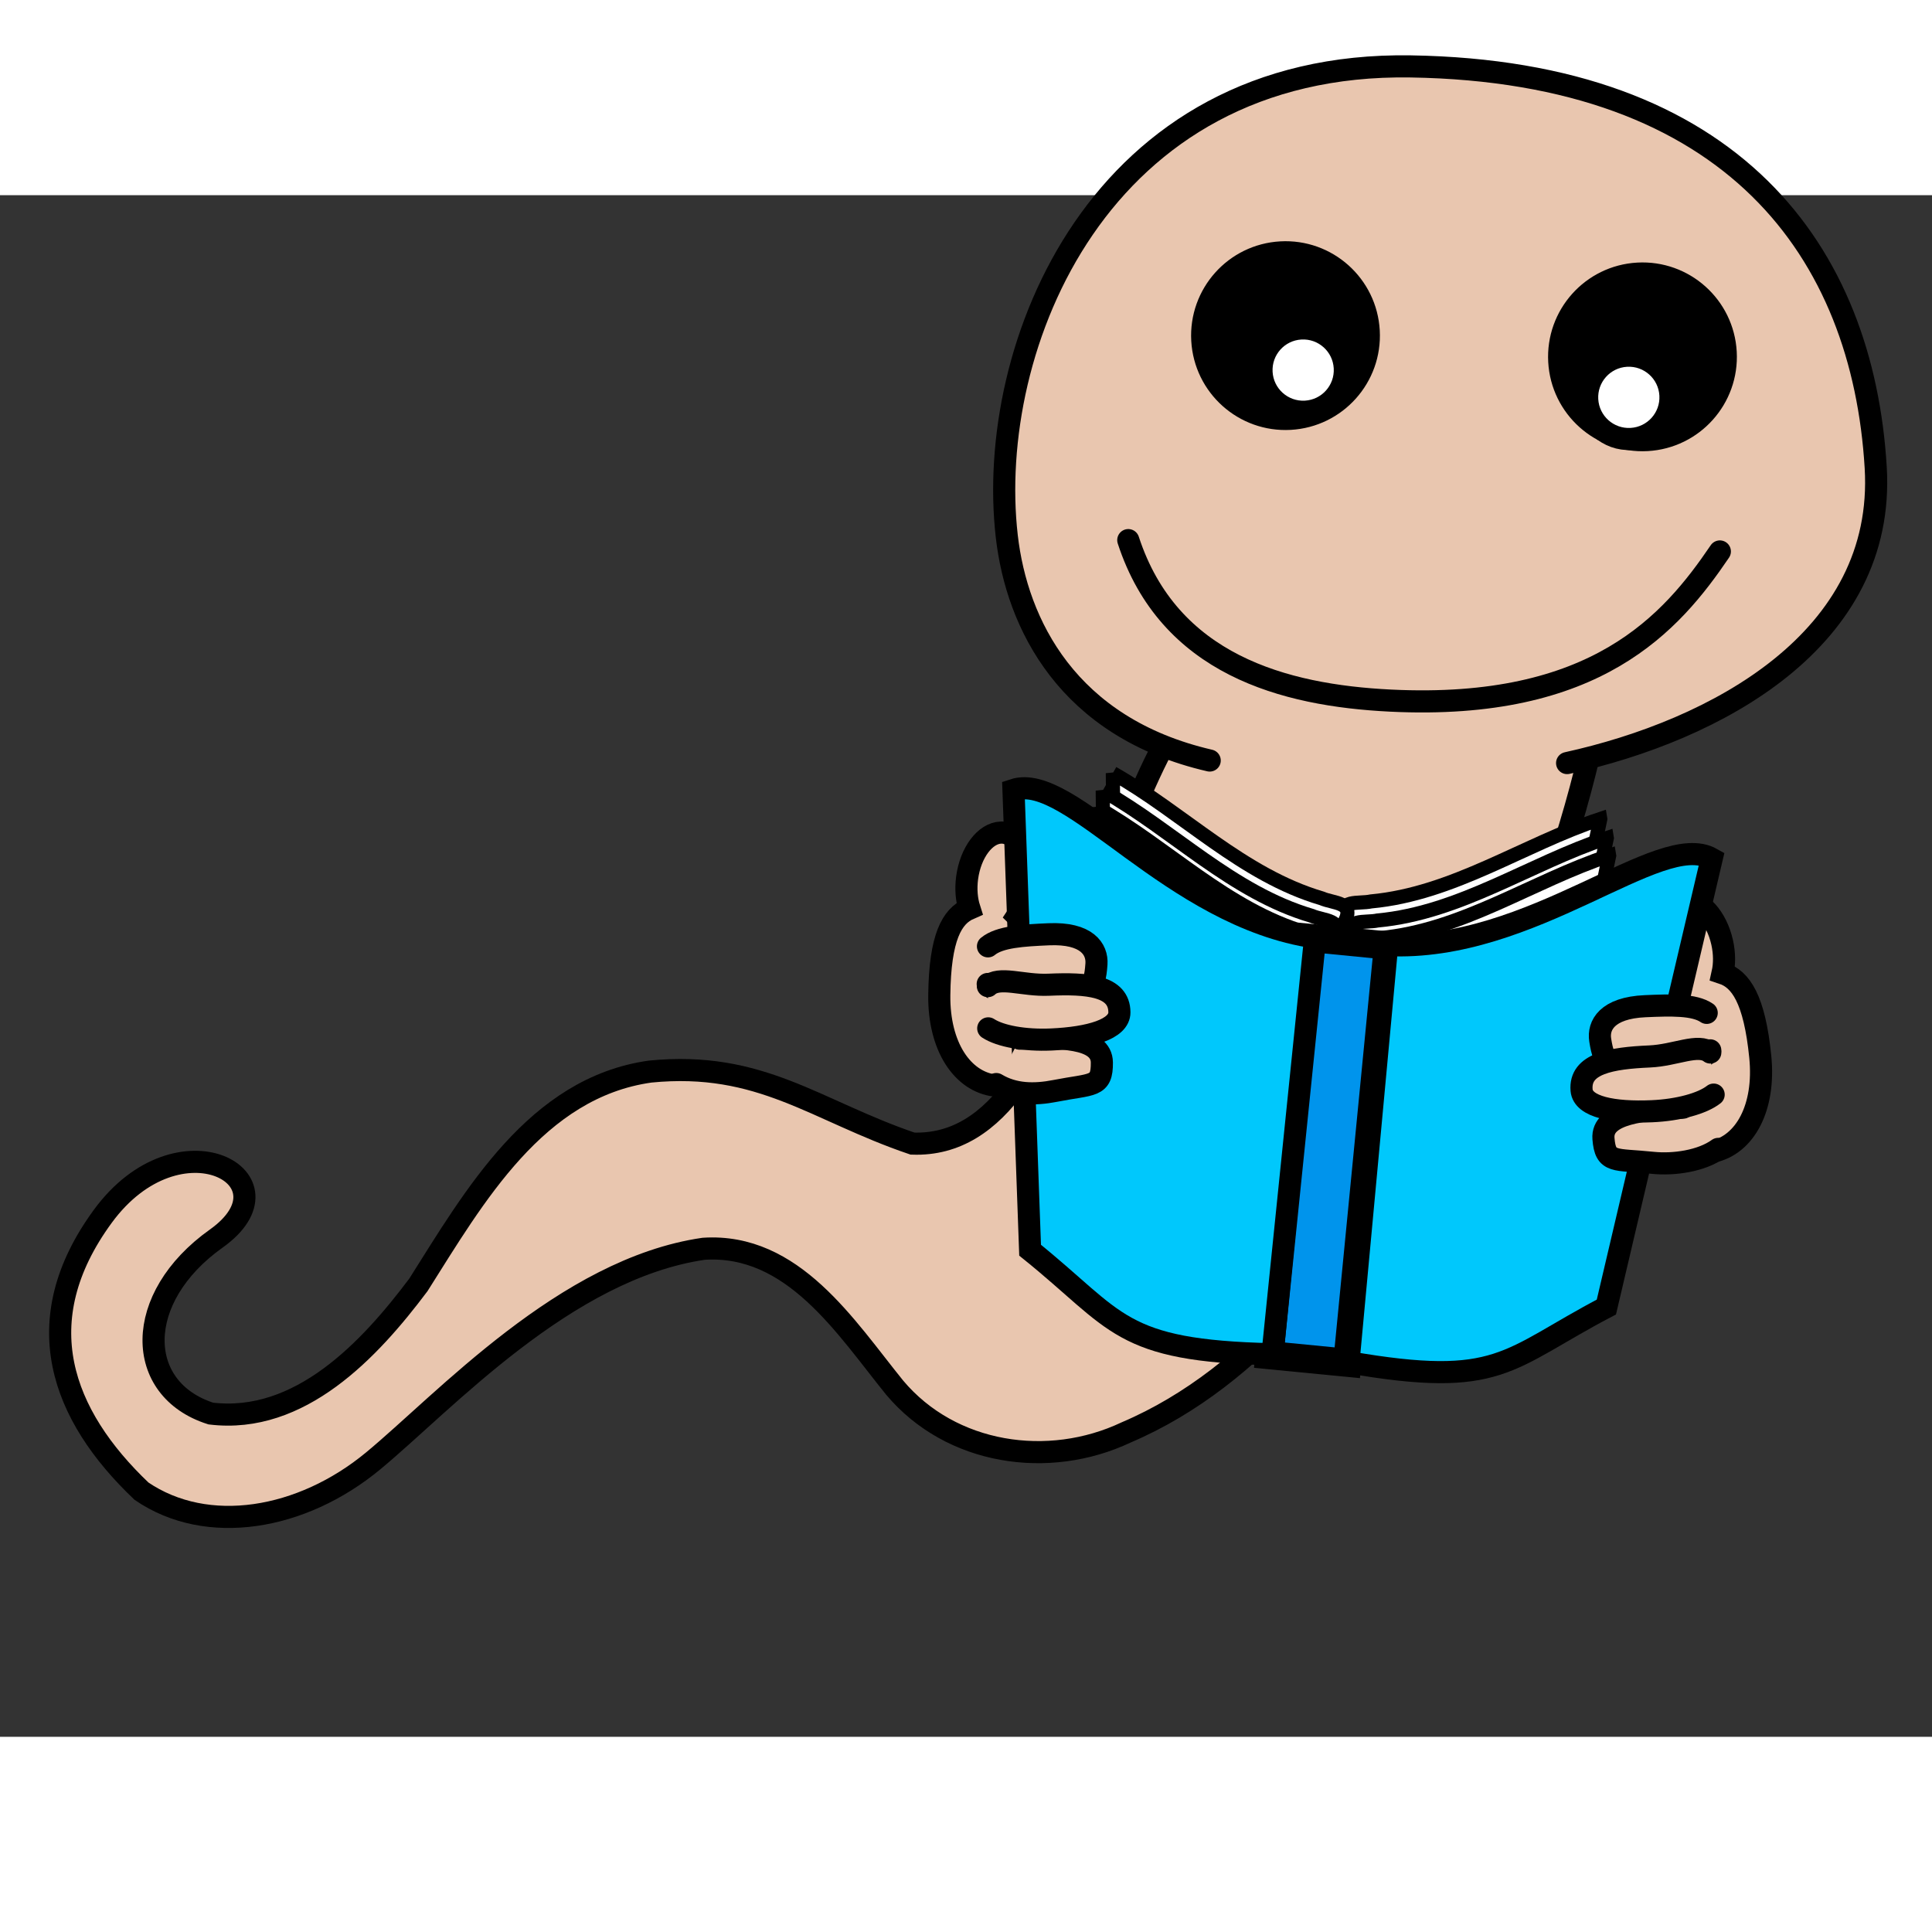 <?xml version="1.0" encoding="UTF-8" standalone="no"?>
<svg
   xmlns:dc="http://purl.org/dc/elements/1.1/"
   xmlns:cc="http://creativecommons.org/ns#"
   xmlns:rdf="http://www.w3.org/1999/02/22-rdf-syntax-ns#"
   xmlns:svg="http://www.w3.org/2000/svg"
   xmlns="http://www.w3.org/2000/svg"
   xmlns:sodipodi="http://sodipodi.sourceforge.net/DTD/sodipodi-0.dtd"
   xmlns:inkscape="http://www.inkscape.org/namespaces/inkscape"
   width="629.17"
   height="629.17"
   viewBox="0 0 629.173 502.045"
   version="1.1"
   id="svg9561"
   sodipodi:docname="minhoteca.svg"
   inkscape:version="0.92.4 (5da689c313, 2019-01-14)">
  <rect x="0" y="0" width="629.173" height="502.045" fill="#333333" stroke="none"/>
  <defs
     id="defs9565">
    <filter
       style="color-interpolation-filters:sRGB;"
       inkscape:label="Blur"
       id="filter863">
      <feGaussianBlur
         stdDeviation="2.7 2.6"
         result="blur"
         id="feGaussianBlur861" />
    </filter>
    <filter
       inkscape:label="Button"
       inkscape:menu="Bevels"
       inkscape:menu-tooltip="Soft bevel, slightly depressed middle"
       style="color-interpolation-filters:sRGB;"
       id="filter979">
      <feGaussianBlur
         stdDeviation="2.3"
         in="SourceAlpha"
         result="result0"
         id="feGaussianBlur953" />
      <feMorphology
         in="SourceAlpha"
         radius="6.6"
         result="result1"
         id="feMorphology955" />
      <feGaussianBlur
         stdDeviation="8.9"
         in="result1"
         id="feGaussianBlur957" />
      <feColorMatrix
         values="1 0 0 0 0 0 1 0 0 0 0 0 1 0 0 0 0 0 0.3 0"
         result="result91"
         id="feColorMatrix959" />
      <feComposite
         in="result0"
         operator="out"
         result="result2"
         in2="result91"
         id="feComposite961" />
      <feGaussianBlur
         stdDeviation="1.7"
         result="result4"
         id="feGaussianBlur963" />
      <feDiffuseLighting
         surfaceScale="10"
         id="feDiffuseLighting967">
        <feDistantLight
           azimuth="225"
           elevation="45"
           id="feDistantLight965" />
      </feDiffuseLighting>
      <feBlend
         in2="SourceGraphic"
         mode="multiply"
         id="feBlend969" />
      <feComposite
         in2="SourceAlpha"
         operator="in"
         result="result3"
         id="feComposite971" />
      <feSpecularLighting
         in="result4"
         surfaceScale="5"
         specularExponent="17.9"
         id="feSpecularLighting975">
        <feDistantLight
           azimuth="225"
           elevation="45"
           id="feDistantLight973" />
      </feSpecularLighting>
      <feComposite
         in2="result3"
         operator="atop"
         id="feComposite977" />
    </filter>
    <filter
       inkscape:label="Drop Shadow"
       inkscape:menu="Bumps"
       inkscape:menu-tooltip="Two types of lighting emboss effect"
       style="color-interpolation-filters:sRGB;"
       id="filter997">
      <feColorMatrix
         result="result2"
         type="luminanceToAlpha"
         in="SourceGraphic"
         id="feColorMatrix981" />
      <feSpecularLighting
         specularConstant="0.5"
         surfaceScale="-15"
         specularExponent="10"
         result="result10"
         id="feSpecularLighting985">
        <feDistantLight
           elevation="20"
           azimuth="225"
           id="feDistantLight983" />
      </feSpecularLighting>
      <feDiffuseLighting
         diffuseConstant="0.5"
         surfaceScale="15"
         id="feDiffuseLighting989">
        <feDistantLight
           azimuth="225"
           elevation="20"
           id="feDistantLight987" />
      </feDiffuseLighting>
      <feComposite
         result="result11"
         in2="result10"
         operator="arithmetic"
         k2="0.5"
         k3="0.5"
         id="feComposite991" />
      <feComposite
         in="result11"
         result="result9"
         operator="arithmetic"
         k2="1"
         k3="1"
         in2="SourceGraphic"
         id="feComposite993" />
      <feComposite
         in2="SourceGraphic"
         operator="in"
         in="result9"
         id="feComposite995"
         result="fbSourceGraphic" />
      <feColorMatrix
         result="fbSourceGraphicAlpha"
         in="fbSourceGraphic"
         values="0 0 0 -1 0 0 0 0 -1 0 0 0 0 -1 0 0 0 0 1 0"
         id="feColorMatrix1183" />
      <feFlood
         id="feFlood1185"
         flood-opacity="0.498"
         flood-color="rgb(0,0,0)"
         result="flood"
         in="fbSourceGraphic" />
      <feComposite
         in2="fbSourceGraphic"
         id="feComposite1187"
         in="flood"
         operator="in"
         result="composite1" />
      <feGaussianBlur
         id="feGaussianBlur1189"
         in="composite1"
         stdDeviation="5.464"
         result="blur" />
      <feOffset
         id="feOffset1191"
         dx="-10.9"
         dy="10.7"
         result="offset" />
      <feComposite
         in2="offset"
         id="feComposite1193"
         in="fbSourceGraphic"
         operator="over"
         result="fbSourceGraphic" />
      <feColorMatrix
         result="fbSourceGraphicAlpha"
         in="fbSourceGraphic"
         values="0 0 0 -1 0 0 0 0 -1 0 0 0 0 -1 0 0 0 0 1 0"
         id="feColorMatrix1195" />
      <feFlood
         id="feFlood1197"
         flood-opacity="0.498"
         flood-color="rgb(0,0,0)"
         result="flood"
         in="fbSourceGraphic" />
      <feComposite
         in2="fbSourceGraphic"
         id="feComposite1199"
         in="flood"
         operator="in"
         result="composite1" />
      <feGaussianBlur
         id="feGaussianBlur1201"
         in="composite1"
         stdDeviation="5.5"
         result="blur" />
      <feOffset
         id="feOffset1203"
         dx="-10.9"
         dy="10.7"
         result="offset" />
      <feComposite
         in2="offset"
         id="feComposite1205"
         in="fbSourceGraphic"
         operator="over"
         result="composite2" />
    </filter>
  </defs>
  <sodipodi:namedview
     pagecolor="#ffffff"
     bordercolor="#666666"
     borderopacity="1"
     objecttolerance="10"
     gridtolerance="10"
     guidetolerance="10"
     inkscape:pageopacity="0"
     inkscape:pageshadow="2"
     inkscape:window-width="1366"
     inkscape:window-height="718"
     id="namedview9563"
     showgrid="false"
     inkscape:zoom="0.75019472"
     inkscape:cx="208.90531"
     inkscape:cy="273.85991"
     inkscape:window-x="0"
     inkscape:window-y="26"
     inkscape:window-maximized="1"
     inkscape:current-layer="layer2" />
  <g
     inkscape:groupmode="layer"
     id="layer1"
     inkscape:label="Layer 1"
     style="display:inline">
    <g
       id="g927"
       transform="translate(0,-56)">
      <path
         d="m 403.321,204.827 c -48.502,34.166 -49.078,162.08 -106.16,160.03 -31.598,-10.726 -49.341,-27.033 -85.456,-23.448 -37.083,5.231 -57.253,40.694 -75.447,69.454 -15.918,21.229 -38.592,45.392 -67.6,41.908 -24.898,-7.921 -25.407,-37.669 1.742,-56.969 27.149,-19.3 -12.039,-41.299 -36.962,-7.207 -24.923,34.092 -13.449,64.656 12.649,89.459 21.4,14.601 52.172,9.376 75.412,-9.842 23.24,-19.219 62.604,-62.555 107.66,-69.101 29.098,-1.89 46.241,25.533 62.205,45.233 18.364,21.853 50.117,26.523 75.355,14.585 43.161,-18.393 71.248,-58.723 97.405,-95.798 28.641,-33.229 61.634,-132.77 58.468,-165.92 -26.364,-23.203 -77.159,22.533 -119.28,7.615 z"
         id="path9491"
         inkscape:connector-curvature="0"
         style="fill:#e9c6af;stroke:#000000;stroke-width:7.2" />
      <path
         sodipodi:nodetypes="csssc"
         d="m 510.341,240.937 c 48.221,-10.584 103.868,-40.083 100.502,-96.26 C 606.65,74.696 564.672,15.753 459.442,14.063 357.906,12.432 320.767,105.363 327.87,167.119 c 3.272,28.445 19.76,62.297 66.085,72.989"
         id="path9493"
         inkscape:connector-curvature="0"
         style="fill:#e9c6af;fill-rule:evenodd;stroke:#000000;stroke-width:7.2;stroke-linecap:round" />
      <g
         transform="translate(39.994,-2.669)"
         id="g9605">
        <path
           style="fill-rule:evenodd;stroke:#000000;stroke-width:7.2;stroke-linecap:round"
           inkscape:connector-curvature="0"
           id="path9503"
           d="m 405.743,102.891 c 0.834,14.968 -10.622,27.777 -25.59,28.612 -14.968,0.834 -27.777,-10.622 -28.612,-25.59 -0.834,-14.968 10.622,-27.777 25.59,-28.612 14.968,-0.834 27.777,10.622 28.612,25.59 z" />
        <path
           style="fill:#ffffff;fill-rule:evenodd;stroke:#000000;stroke-width:7.2;stroke-linecap:round"
           inkscape:connector-curvature="0"
           id="path9505"
           d="m 397.943,114.87 c 0.417,7.484 -5.311,13.888 -12.795,14.305 -7.483,0.417 -13.888,-5.311 -14.305,-12.795 -0.417,-7.483 5.311,-13.888 12.795,-14.305 7.483,-0.417 13.888,5.311 14.305,12.795 z" />
      </g>
      <g
         transform="translate(-30.655,14.66)"
         id="g9609">
        <path
           style="fill-rule:evenodd;stroke:#000000;stroke-width:7.2;stroke-linecap:round"
           inkscape:connector-curvature="0"
           id="path9507"
           d="m 592.643,92.475 c 0.834,14.968 -10.622,27.777 -25.59,28.612 -14.968,0.834 -27.777,-10.622 -28.612,-25.59 -0.834,-14.968 10.622,-27.777 25.59,-28.612 14.968,-0.834 27.777,10.622 28.612,25.59 z" />
        <path
           style="fill:#ffffff;fill-rule:evenodd;stroke:#000000;stroke-width:7.2;stroke-linecap:round"
           inkscape:connector-curvature="0"
           id="path9509"
           d="m 574.643,106.422 c 0.417,7.484 -5.311,13.888 -12.795,14.305 -7.483,0.417 -13.888,-5.311 -14.305,-12.795 -0.417,-7.483 5.311,-13.888 12.795,-14.305 7.483,-0.417 13.888,5.311 14.305,12.795 z" />
      </g>
      <path
         sodipodi:nodetypes="csc"
         d="m 367.431,168.327 c 13.229,40.499 50.584,50.563 85.418,52.27 66.969,3.281 91.504,-25.374 107.239,-48.576"
         id="path9513"
         inkscape:connector-curvature="0"
         style="fill:#e9c6af;fill-rule:evenodd;stroke:#000000;stroke-width:7.2;stroke-linecap:round" />
      <path
         style="fill:#e9c6af;fill-rule:evenodd;stroke:#000000;stroke-width:7.2;stroke-linecap:round"
         inkscape:connector-curvature="0"
         id="path9519"
         d="m 548.551,285.607 c -0.34,0.019 -0.658,0.063 -0.995,0.138 -5.389,1.208 -8.194,9.231 -6.24,17.951 0.841,3.753 2.434,7.033 4.392,9.439 -4.743,5.458 -7.671,15.315 -7.176,26.439 0.741,16.668 10.229,29.876 19.291,27.921 10.431,-2.251 17.085,-14.302 15.424,-30.903 -1.883,-18.811 -6.376,-25.273 -12.284,-27.231 0.659,-2.937 0.673,-6.435 -0.133,-10.035 -1.832,-8.175 -7.176,-14.012 -12.278,-13.718 z" />
      <path
         style="fill:#e9c6af;fill-rule:evenodd;stroke:#000000;stroke-width:7.2;stroke-linecap:round"
         inkscape:connector-curvature="0"
         id="path9521"
         d="m 325.961,263.577 c 0.34,-0.011 0.661,0.004 1.003,0.049 5.475,0.724 8.981,8.467 7.809,17.326 -0.504,3.813 -1.8,7.221 -3.537,9.792 5.209,5.016 9,14.574 9.495,25.697 0.741,16.668 -7.537,30.666 -16.736,29.523 -10.589,-1.317 -18.288,-12.729 -18.106,-29.412 0.206,-18.904 4.107,-25.74 9.819,-28.214 -0.917,-2.867 -1.242,-6.349 -0.758,-10.007 1.099,-8.305 5.904,-14.594 11.012,-14.754 z" />
      <path
         style="fill:#ffffff;fill-rule:evenodd;stroke:#000000;stroke-width:4.587;stroke-linecap:round"
         inkscape:connector-curvature="0"
         id="path9523"
         d="m 521.151,259.147 c -25.142,8.342 -47.735,24.341 -74.63,26.842 -4.254,0.924 -10.689,-0.939 -8.869,5.895 l -10.338,112.21 c 18.331,3.396 38.515,1.49 53.394,-10.511 5.761,-2.436 13.489,-5.672 12.413,-13.14 9.205,-40.354 19.877,-81.313 28.031,-121.29 z" />
      <path
         style="fill:#ffffff;fill-rule:evenodd;stroke:#000000;stroke-width:4.587;stroke-linecap:round"
         inkscape:connector-curvature="0"
         id="path9525"
         d="m 362.401,244.227 c 23.055,13.045 42.128,33.111 68.033,40.765 3.995,1.729 10.669,1.146 7.562,7.499 l -11.552,112.09 c -18.642,-0.213 -38.076,-5.984 -50.354,-20.637 -5.181,-3.504 -12.137,-8.173 -9.639,-15.292 -1.229,-41.372 -3.781,-83.622 -4.05,-124.43 z" />
      <path
         style="fill:#ffffff;fill-rule:evenodd;stroke:#000000;stroke-width:4.587;stroke-linecap:round"
         inkscape:connector-curvature="0"
         id="path9527"
         d="m 523.281,265.357 c -25.142,8.342 -47.735,24.341 -74.63,26.842 -4.254,0.924 -10.689,-0.939 -8.869,5.895 l -10.338,112.21 c 18.331,3.396 38.515,1.49 53.394,-10.511 5.76,-2.436 13.489,-5.672 12.413,-13.14 9.205,-40.354 19.877,-81.313 28.031,-121.29 z" />
      <path
         style="fill:#ffffff;fill-rule:evenodd;stroke:#000000;stroke-width:4.587;stroke-linecap:round"
         inkscape:connector-curvature="0"
         id="path9529"
         d="m 359.111,249.907 c 23.055,13.045 42.128,33.111 68.033,40.765 3.995,1.729 10.669,1.146 7.562,7.499 l -11.552,112.09 c -18.642,-0.213 -38.076,-5.984 -50.354,-20.637 -5.181,-3.504 -12.137,-8.173 -9.639,-15.292 -1.229,-41.372 -3.781,-83.622 -4.05,-124.43 z" />
      <path
         style="fill:#ffffff;fill-rule:evenodd;stroke:#000000;stroke-width:4.587;stroke-linecap:round"
         inkscape:connector-curvature="0"
         id="path9531"
         d="m 524.041,271.087 c -25.142,8.342 -47.735,24.341 -74.63,26.842 -4.254,0.924 -10.689,-0.939 -8.869,5.895 l -10.338,112.21 c 18.331,3.396 38.515,1.49 53.394,-10.511 5.76,-2.436 13.489,-5.672 12.413,-13.14 9.205,-40.354 19.877,-81.313 28.031,-121.29 z" />
      <path
         style="fill:#ffffff;fill-rule:evenodd;stroke:#000000;stroke-width:4.587;stroke-linecap:round"
         inkscape:connector-curvature="0"
         id="path9533"
         d="m 357.251,255.377 c 23.055,13.045 42.128,33.111 68.033,40.765 3.995,1.729 10.669,1.146 7.562,7.499 l -11.552,112.09 c -18.642,-0.213 -38.076,-5.984 -50.354,-20.637 -5.181,-3.504 -12.137,-8.173 -9.639,-15.292 -1.229,-41.372 -3.781,-83.622 -4.05,-124.43 z" />
      <path
         style="fill:#0094ec;fill-rule:evenodd;stroke:#000000;stroke-width:9.174;stroke-linecap:round"
         inkscape:connector-curvature="0"
         id="path9535"
         d="m 426.654,297.884 25.363,2.475 -13.26,135.874 -25.363,-2.475 z" />
      <path
         style="fill:#00c8fc;fill-rule:evenodd;stroke:#000000;stroke-width:7.2;stroke-linecap:round"
         inkscape:connector-curvature="0"
         id="path9537"
         d="m 451.751,300.207 -12.612,135.85 c 49.458,8.596 51.305,-0.836 83.995,-17.975 l 34.295,-146.02 c -16.988,-9.59 -58.374,30.503 -105.68,28.144 z" />
      <path
         style="fill:#00c8fc;fill-rule:evenodd;stroke:#000000;stroke-width:7.2;stroke-linecap:round"
         inkscape:connector-curvature="0"
         id="path9539"
         d="m 428.291,297.727 -13.893,135.73 c -50.187,-1.129 -50.175,-10.739 -78.935,-33.876 l -5.416,-149.9 c 18.522,-6.124 51.375,41.214 98.243,48.046 z" />
      <g
         style="fill:#e9c6af;fill-rule:evenodd;stroke:#000000;stroke-width:7.2;stroke-linecap:round"
         id="g9547"
         transform="matrix(0.999,-0.044,0.044,0.999,371.381,45.437)">
        <path
           style="fill:#e9c6af"
           inkscape:connector-curvature="0"
           id="path9541"
           d="m 172.07,284.71 c -3.923,-2.956 -11.6,-3.058 -19.917,-3.058 -12.487,0 -15.662,5.587 -15.125,10.357 0.94,8.358 2.638,9.643 15.125,9.643 9.441,0 17.024,-0.52 20.538,-4.703" />
        <path
           style="fill:#e9c6af"
           inkscape:connector-curvature="0"
           id="path9543"
           d="m 163.02,315.21 c -12.487,0 -26.642,0.523 -26.344,8.929 0.29,8.181 3.281,6.72 15.629,8.571 6.819,1.022 15.941,0.132 21.562,-3.583" />
        <path
           style="fill:#e9c6af"
           inkscape:connector-curvature="0"
           id="path9545"
           d="m 172.67,297.65 c -3.86,-3.292 -11.309,0.416 -19.824,0.416 -12.487,0 -22.951,1.263 -22.594,10 0.226,5.518 10.107,7.857 22.594,7.857 8.645,0 16.502,-1.798 20.312,-4.528" />
      </g>
      <g
         style="fill:#e9c6af;fill-rule:evenodd;stroke:#000000;stroke-width:7.2;stroke-linecap:round"
         id="g9555"
         transform="matrix(-0.999,0.044,0.044,0.999,481.111,8.626)">
        <path
           style="fill:#e9c6af"
           inkscape:connector-curvature="0"
           id="path9549"
           d="m 172.07,284.71 c -3.923,-2.956 -11.6,-3.058 -19.917,-3.058 -12.487,0 -15.662,5.587 -15.125,10.357 0.94,8.358 2.638,9.643 15.125,9.643 9.441,0 17.024,-0.52 20.538,-4.703" />
        <path
           style="fill:#e9c6af"
           inkscape:connector-curvature="0"
           id="path9551"
           d="m 163.02,315.21 c -12.487,0 -26.642,0.523 -26.344,8.929 0.29,8.181 3.281,6.72 15.629,8.571 6.819,1.022 13.416,0.637 19.037,-3.079" />
        <path
           style="fill:#e9c6af"
           inkscape:connector-curvature="0"
           id="path9553"
           d="m 172.67,297.65 c -3.86,-3.292 -11.309,0.416 -19.824,0.416 -12.487,0 -22.951,1.263 -22.594,10 0.226,5.518 10.107,7.857 22.594,7.857 8.645,0 16.502,-1.798 20.312,-4.528" />
      </g>
    </g>
  </g>
  <g
     inkscape:groupmode="layer"
     id="layer2"
     inkscape:label="Layer 2"
     style="display:inline" />
</svg>
